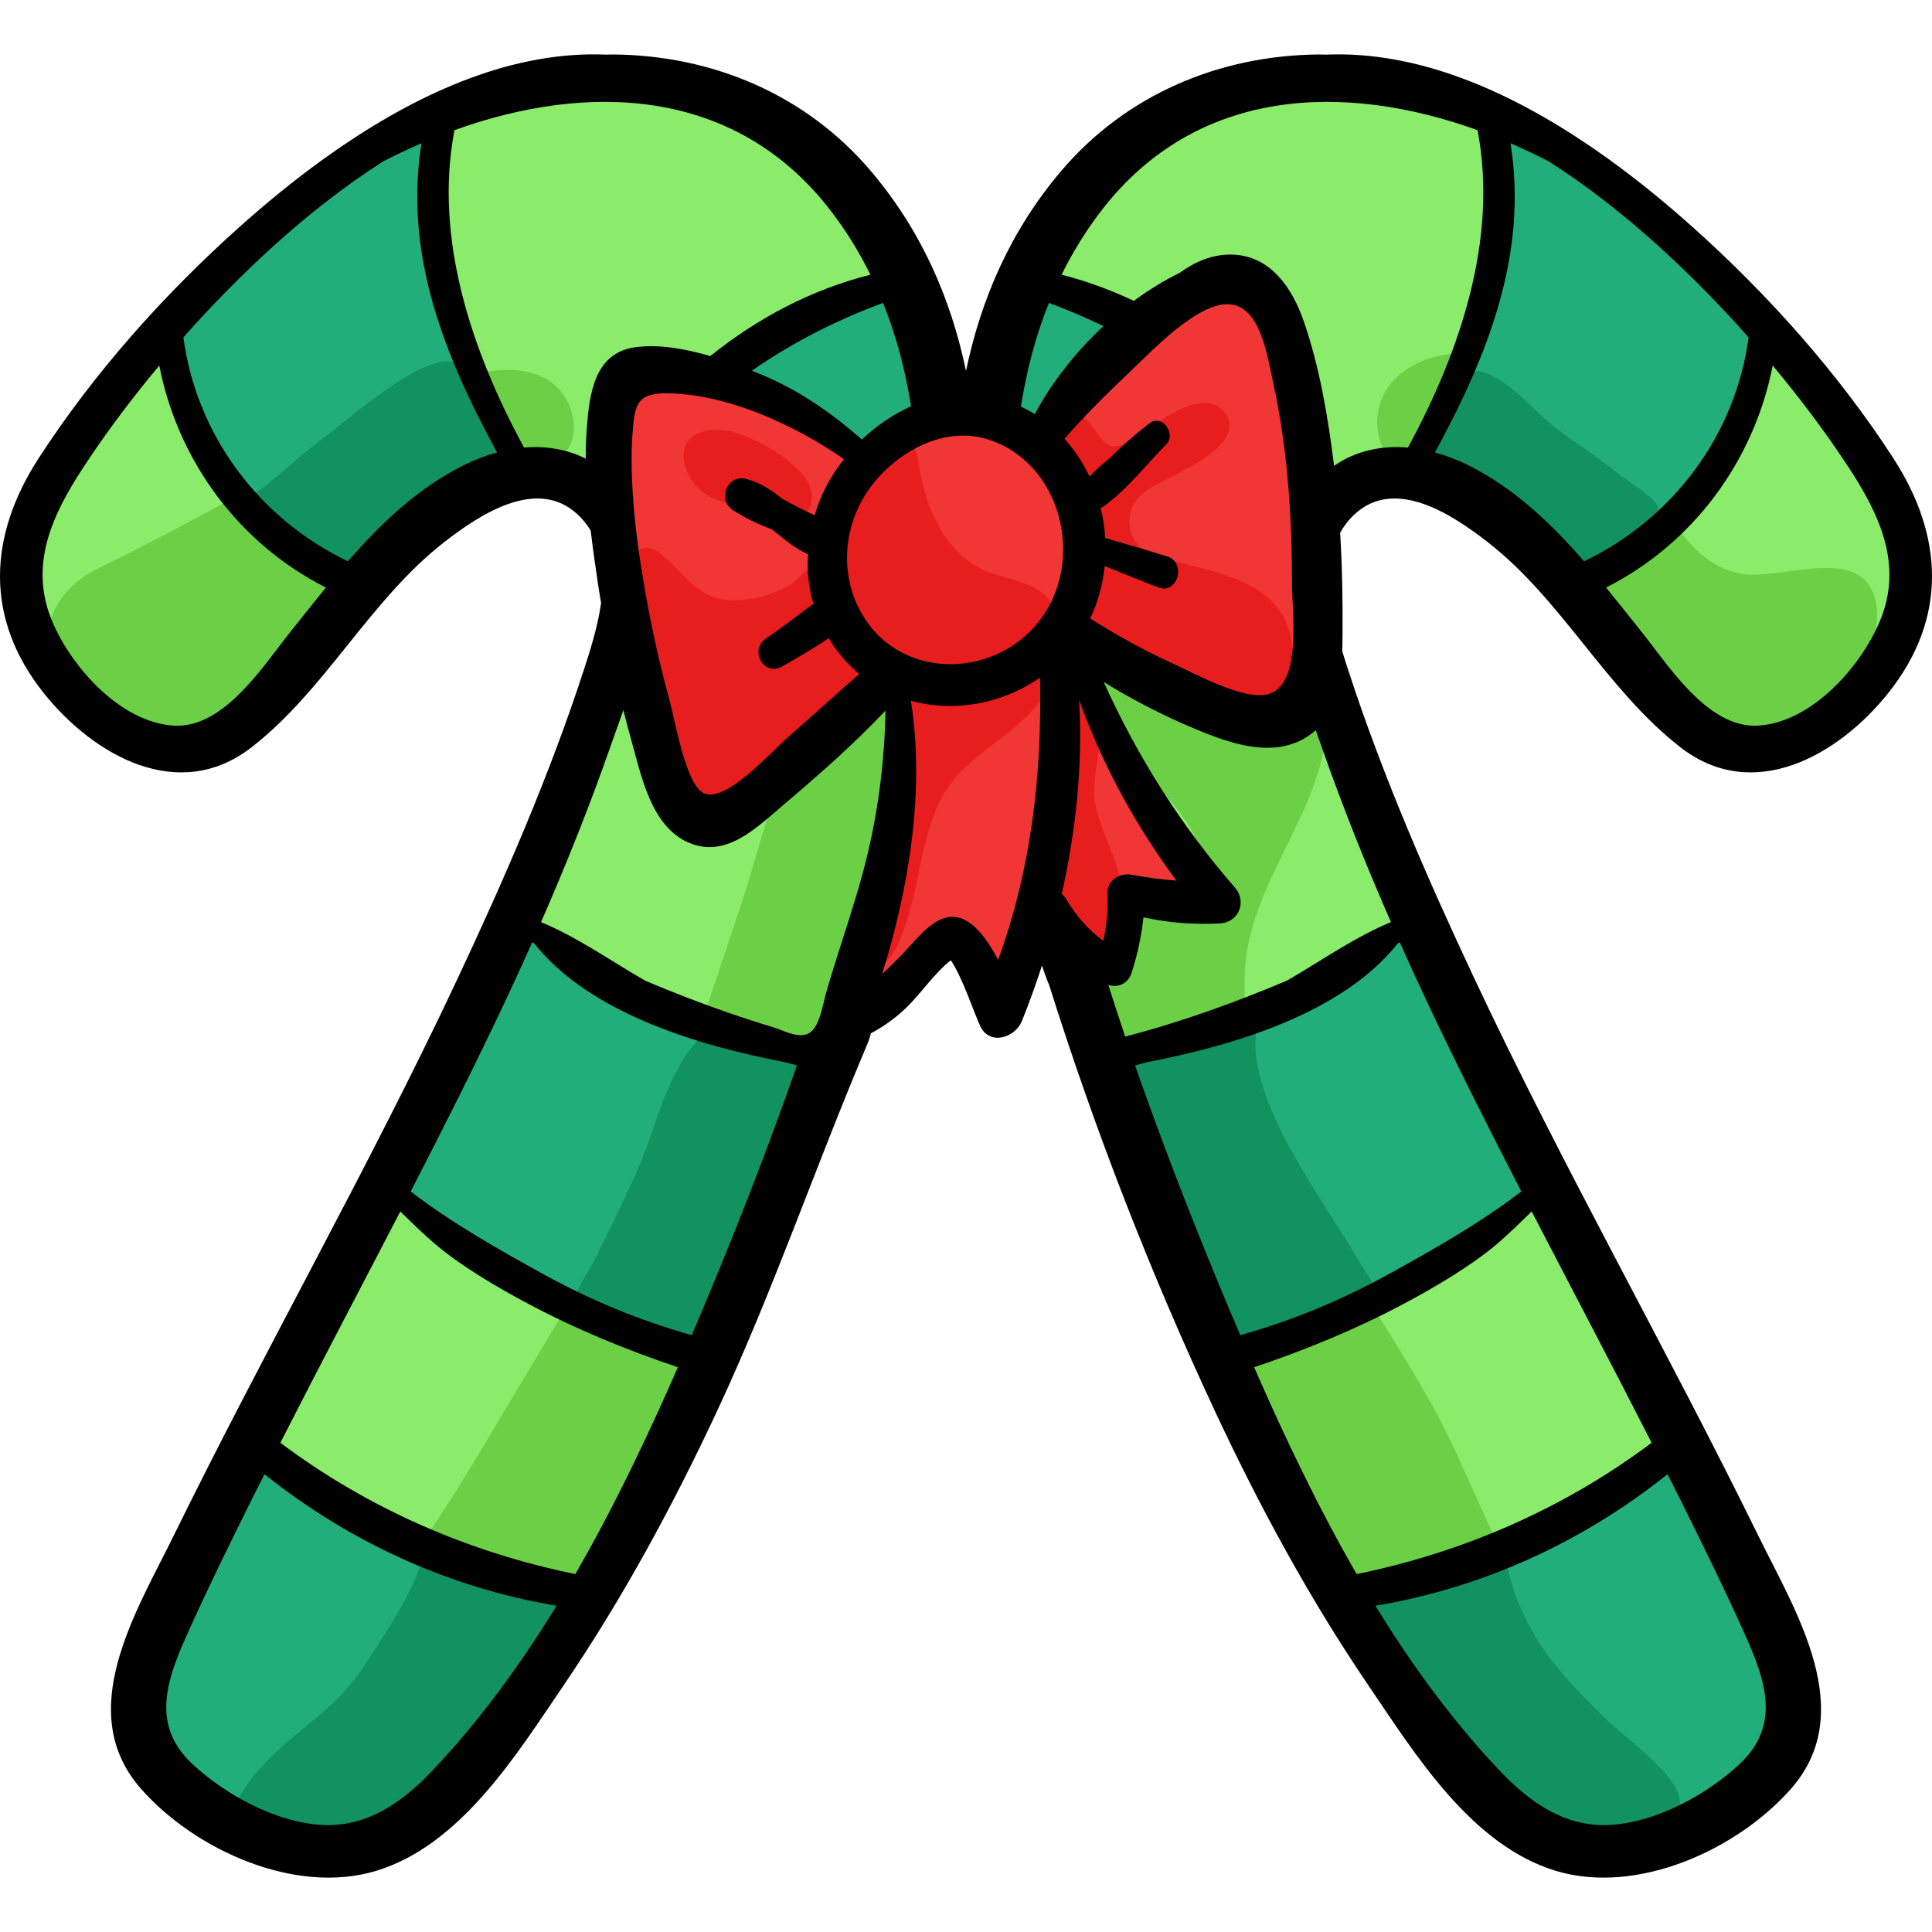 <?xml version="1.0" encoding="iso-8859-1"?>
<!-- Generator: Adobe Illustrator 19.0.0, SVG Export Plug-In . SVG Version: 6.00 Build 0)  -->
<svg version="1.1" id="Capa_1" xmlns="http://www.w3.org/2000/svg" xmlns:xlink="http://www.w3.org/1999/xlink" x="0px" y="0px"
	 viewBox="0 0 511.999 511.999" style="enable-background:new 0 0 511.999 511.999;" xml:space="preserve">
<path style="fill:#8BEB6A;" d="M156.148,20.275C113.669,21.03,73.285,52.276,46.053,82.248
	c-12.681,13.957-31.216,31.257-38.04,49.127c-6.482,16.973,0.27,33.733,11.238,46.438c8.758,10.145,17.05,17.579,31.494,15.817
	c19.677-2.4,29.079-20.685,39.849-35.107c10.649-14.259,23.99-29.265,41.64-33.957c16.111-4.283,20.673,2.813,25.221,17.365
	c6.489,20.762,0.127,37.406-6.508,57.442c-9.035,27.284-22.334,53.549-33.525,80.063c-11.323,26.826-22.35,53.872-37.418,78.889
	c-14.797,24.568-30.2,50.364-36.667,78.543c-4.249,18.512,0.997,29.661,15.088,41.709c11.454,9.793,27.364,16.561,42.373,10.955
	c10.897-4.07,19.105-14.41,25.517-23.583c9.622-13.765,19.147-27.812,27.331-42.479c11.098-19.889,19.842-40.636,29.708-60.743
	c9.766-19.907,22.095-37.621,27.589-59.488c4.471-17.794,10.904-35.319,16.472-52.843c9.887-31.115,18.876-63.403,19.546-96.31
	c0.487-23.927,2.973-55.595-6.593-78.111C226.535,43.415,189.098,25.874,156.148,20.275z"/>
<g>
	<path style="fill:#6BD046;" d="M62.022,476.787c3.503-9.272,11.622-17.007,17.768-24.575
		c17.905-22.046,34.447-45.454,48.887-69.913c15.712-26.612,32.398-52.608,45.04-80.868c9.615-21.493,16.574-43.319,23.957-65.612
		c2.772-8.371,22.667-85.551,39.547-75.633c5.948,3.495,2.568,29.601,2.229,34.977c-0.891,14.121-3.389,29.087-6.253,42.926
		c-6.855,33.124-23.219,63.162-34.035,95.03c-10.704,31.538-26.427,59.459-46.062,86.301
		c-14.621,19.987-26.024,44.673-48.013,58.144C95.556,483.404,61.329,494.828,62.022,476.787z"/>
	<path style="fill:#6BD046;" d="M45.837,192.986C16.938,205.71-1.834,164.3,25.848,150.713
		c23.872-11.717,45.799-23.822,68.556-38.031c11.124-6.946,38.164-20.805,51.428-11.553c6.231,4.346,8.823,14.45,2.97,19.906
		c-2.012,1.875-8.964,1.95-11.361,2.723c-7.589,2.446-14.66,7.308-21.21,11.754c-14.631,9.932-25.176,21.467-35.145,35.824
		C72.388,183.862,61.996,192.66,45.837,192.986z"/>
</g>
<g>
	<path style="fill:#22AE7B;" d="M48.006,79.935c-2.332,30.072,9.021,49.519,32.112,67.523c14.569,11.36,16.814,3.915,30.905-6.387
		c7.912-5.784,18.415-10.48,24.074-18.68c-17.512-19.296-19.238-53.625-18.028-78.276c0.62-12.633,2.146-18.946-11.366-7.344
		C87.74,52.195,66.476,61.843,48.006,79.935z"/>
	<path style="fill:#22AE7B;" d="M190.695,98.728c6.637-3.654,11.904-10.25,18.604-14.335c5.197-3.169,18.028-11.836,24.546-9.517
		c5.101,1.815,6.867,10.894,8.393,15.499c1.195,3.606,6.967,14.236,4.013,18.026c-1.693,2.172-15.225,6.609-18.553,8.262
		c-4.434,2.203-3.608,3.432-8.409,1.239C208.94,113.173,200.671,100.817,190.695,98.728z"/>
	<path style="fill:#22AE7B;" d="M136.403,242.81c-6.551,10.634-11.001,23.707-16.97,34.894
		c-6.512,12.204-11.181,24.814-16.227,37.608c18.35,18.212,39.618,28.505,63.293,38.111c5.529,2.243,11.247,6.52,17.39,5.604
		c11.907-1.774,15.414-22.984,18.231-32.488c3.653-12.324,8.59-24.341,11.574-36.856c0.212-0.891,2.753-8.143,2.108-9.337
		c-1.935-3.583-11.839-3.714-15.833-5.35c-11.462-4.696-24.019-8.966-34.866-14.789C158.383,256.599,145.064,243.555,136.403,242.81
		z"/>
	<path style="fill:#22AE7B;" d="M70.279,385.499c2.185-0.064,10.097,7.6,13.126,9.711c10.78,7.513,23.214,13.068,35.288,18.229
		c6.808,2.91,13.971,6.001,21.227,7.747c4.467,1.075,9.972,0.478,13.841,3.198c-5.409,22.724-25.829,46.632-45.708,57.906
		c-19.466,11.039-33.387,9.007-51.334-4.232c-5.892-4.346-15.213-10.509-18.533-17.13c-4.211-8.398,0.778-18.372,3.564-26.331
		C47.706,417.572,56.908,394.84,70.279,385.499z"/>
</g>
<g>
	<path style="fill:#119260;" d="M65.407,132.138c6.95-4.201,13.055-10.81,19.794-15.662c6.342-4.567,26.425-22.935,35.107-20.533
		c3.891,1.077,14.618,19.769,14.613,23.683c-0.009,6.967-11.242,12.073-16.222,15.601c-7.176,5.085-15.506,14.677-23.756,17.854
		C85.558,156.693,62.989,142.195,65.407,132.138z"/>
	<path style="fill:#119260;" d="M191.995,272.325c-2.907,0.407-5.646,1.692-7.65,3.995c-8.186,9.411-10.611,23.059-15.593,34.175
		c-3.693,8.236-7.654,16.274-11.705,24.343c-1.343,2.675-5.63,8.241-4.684,11.658c1.624,5.868,14.189,4.238,19.591,6.256
		c6.008,2.244,11.21,6.554,17.197,8.438c4.269-16.955,11.939-32.52,18.47-48.71c2.68-6.645,6.556-12.745,9.185-19.424
		c1.303-3.311,1.99-6.743,2.959-10.133c1.093-3.828-3.066-5.044-6.136-5.355c-4.142-0.419-7.271-0.417-10.828-2.79
		C199.716,272.721,195.717,271.804,191.995,272.325z"/>
	<path style="fill:#119260;" d="M112.042,411.253c-0.064,6.993-10.789,23.032-15.31,29.89c-5.732,8.694-11.576,12.989-19.346,19.415
		c-3.979,3.29-14.024,12.491-14.644,18.451c-1.04,9.999,11.933,11.522,19.388,12.513c13.466,1.79,23.846-1.456,34.807-9.58
		c11.319-8.389,21.559-24.457,27.708-37.149c2.543-5.249,6.795-13.089,4.991-18.942c-1.481-4.807-6.298-7.382-10.873-8.72
		C131.375,414.968,120.06,410.913,112.042,411.253z"/>
</g>
<path style="fill:#8BEB6A;" d="M285.357,55.573c-10.003,6.515-14.75,24.95-18.147,35.952c-8.663,28.052-4.944,60.031-1.22,88.643
	c5.211,40.03,17.538,78.77,32.061,116.303c13.717,35.45,27.833,70.156,44.207,104.691c10.765,22.704,24.649,44.936,40.565,64.363
	c9.068,11.069,18.512,25.714,33.716,28.063c12.693,1.961,25.324-0.595,36.703-6.383c12.269-6.241,26.491-19.628,23.606-34.491
	c-3.483-17.943-14.438-36.787-21.985-53.288c-18.981-41.501-44.392-79.563-65.906-119.719
	c-20.102-37.521-42.002-80.429-45.003-123.581c-0.924-13.29,3.696-30.713,19.044-33.652c12.668-2.425,23.489,12.298,32.133,19.732
	c11.786,10.135,22.031,21.069,32.911,32.087c8.644,8.753,17.44,16.998,29.356,20.559c24.087,7.199,46.606-25.585,47.502-46.599
	c0.908-21.303-21.908-44.157-34.245-59.789c-20.338-25.77-49.601-47.751-80.23-59.912c-17.333-6.882-36.221-8.107-54.621-5.079
	C309.807,27.75,294.266,41.477,285.357,55.573z"/>
<g>
	<path style="fill:#6BD046;" d="M351.482,188.518c1.334,24.061-19.864,43.699-21.5,67.774
		c-2.806,41.303,30.936,82.348,49.816,116.591c9.648,17.499,15.8,37.279,27.179,53.726c8.25,11.925,17.677,22.869,27.041,33.888
		c8.53,10.038,17.15,28.286-3.646,29.35c-51.435,2.631-80.741-65.211-98.992-102.556c-18.288-37.421-29.112-76.822-42.576-115.863
		c-2.436-7.064-8.408-15.459-0.191-17.707c5.801-1.587,7.876,2.935,10.187-5.344c0.952-3.411,0.209-6.964-0.16-10.316
		c7.096-2.136,13.358-1.986,20.711-2.291c2.914-21.076-25.951-34.145-29.812-52.225c-2.316-10.849,7.989-8.196,15.156-5.359
		C319.141,183.907,335.178,194.2,351.482,188.518z"/>
	<path style="fill:#6BD046;" d="M441.968,187.822c-2.335-7.077-8.367-12.521-13.042-18.069
		c-10.25-12.164-19.235-23.459-33.715-30.897c-11.138-5.722-31.128-12.021-30.186-28.037c0.561-9.536,8.8-15.199,17.421-16.73
		c12.641-2.245,22.915,4.441,32.492,11.746c9.141,6.972,17.063,14.866,23.368,24.48c5.826,8.885,10.927,18.872,22.157,21.554
		c11.221,2.68,34.428-9.151,36.869,8.972c1.412,10.482-8.16,26.367-17.402,31.113C466.576,198.809,450.666,191.863,441.968,187.822z
		"/>
</g>
<g>
	<path style="fill:#22AE7B;" d="M375.843,124.482c3.774-9.177,8.117-18.134,11.458-27.67c5.889-16.808,5.955-29.971,5.946-47.583
		c-0.003-6.202-2.086-21.095,7.129-20.277c4.05,0.359,10.18,7.016,13.574,9.217c15.909,10.315,34.567,23.44,44.756,39.829
		c5.855,9.418,8.449,16.231,5.494,27.274c-3.765,14.072-13.833,24.614-24.56,34.158c-9.021,8.026-15.834,14.146-26.787,7.067
		C399.434,137.826,384.28,129.838,375.843,124.482z"/>
	<path style="fill:#22AE7B;" d="M277.005,73.67c-5.354,3.485-14.358,27.116-12.621,33.668c1.824,6.877,12.098,7.534,17.125,4.502
		c5.833-3.518,17.869-16.629,17.982-23.722C299.634,79.175,283.517,72.362,277.005,73.67z"/>
	<path style="fill:#22AE7B;" d="M371.055,244.773c-0.757-0.202-1.557-0.225-2.403-0.027c-2.823,0.663-7.051,6.068-9.5,7.788
		c-9.664,6.786-19.869,11.605-31.016,15.378c-9.863,3.339-18.806,8.876-28.746,12.495c-5.857,2.133-6.353,0.571-6.473,7.01
		c-0.143,7.68,7.201,18.128,10.016,24.918c4.258,10.269,9.523,19.545,14.237,29.522c1.993,4.219,3.615,13.039,8.671,14.836
		c4.26,1.514,12.718-2.044,16.819-3.26c12.19-3.613,29.751-9.371,39.838-17.218c5.857-4.556,18.434-14.265,21.547-20.829
		c4.06-8.562-1.488-20.519-6.016-28.521c-5.169-9.136-11.153-17.782-16.364-26.893C379.5,256.188,376.316,246.176,371.055,244.773z"
		/>
	<path style="fill:#22AE7B;" d="M354.266,423.782c11.865-0.073,24.429-4.186,35.442-8.28c19.533-7.262,34.375-24.929,53.726-31.383
		c9.07,15.347,17.729,31.55,24.317,48.222c9.622,24.351,3.34,41.585-21.313,52.829c-9.288,4.236-20.008,9.482-29.709,5.571
		c-9.277-3.74-15.518-11.103-22.092-18.284c-8.27-9.032-13.275-19.413-21.927-28.178
		C365.607,437.081,358.15,431.872,354.266,423.782z"/>
</g>
<g>
	<path style="fill:#119260;" d="M334.081,269.259c-7.416,17.95,17.219,49.481,25.732,64.399c3.35,5.87,6.777,7.823,1.593,11.959
		c-3.477,2.774-10.89,3.948-15.001,5.949c-4.548,2.212-8.997,4.272-13.641,6.277c-7.374,3.183-6.868,4.922-11.321-2.118
		c-9.687-15.317-13.794-35.64-20.628-52.365c-2.576-6.305-10.576-18.008-6.112-23.782c2.532-3.275,12.536-4.042,16.372-5.447
		C317.041,271.945,325.308,270.684,334.081,269.259z"/>
	<path style="fill:#119260;" d="M397.421,409.861c1.679,3.09,2.652,8.65,4.061,12.515c5.218,14.315,13.621,22.927,24.192,33.274
		c4.671,4.572,18.241,14.141,19.366,20.755c1.488,8.753-8.5,10.293-14.7,10.729c-11.386,0.802-15-1.102-24.003-7.384
		c-9.053-6.317-18.636-10.549-26.589-18.561c-6.952-7.003-11.745-16.498-17.27-24.627c-2.741-4.033-4.528-7.919-5.47-12.626
		c6.253-2.716,13.268-7.781,20.089-8.35C386.691,414.785,392.476,417.096,397.421,409.861z"/>
	<path style="fill:#119260;" d="M379.324,126.57c-1.538-3.496,3.542-23.426,6.961-26.563c7.367-6.758,19.287,8.044,24.868,12.486
		c5.933,4.721,12.33,8.608,18.179,13.433c1.576,1.3,9.624,6.255,9.995,8.267c1.414,7.664-17.531,18.338-23.007,19.431
		c-1.434-5.969-7.394-10.764-12.082-14.228C397.794,134.634,385.822,123.788,379.324,126.57z"/>
</g>
<path style="fill:#F13636;" d="M257.726,109.695c-8.989-3.301-19.165,5.738-25.303,11.319c-2.156-1.385-3.663-3.818-5.815-5.392
	c-6.21-4.542-14.544-7.079-21.492-10.335c-9.253-4.336-17.72-4.772-27.816-5.033c-6.485-0.167-12.509-0.243-14.342,6.996
	c-5.919,23.369,3.625,49.651,9.164,72.163c2.137,8.684,1.46,20.916,6.742,28.448c6.35,9.056,15.185,6.737,23.015,0.877
	c4.443-3.325,7.443-8.179,11.121-12.229c3.165-3.485,7.042-6.1,10.355-9.422c3.1-3.108,6.2-10.038,11.493-7.559
	c4.155,1.946,5.478,8.945,5.316,12.737c-0.424,9.888-2.632,19.598-4.753,29.227c-2.514,11.414-6.767,23.042-7.52,34.755
	c-0.499,7.775,5.366,9.278,10.706,3.934c3.192-3.195,7.783-11.298,13.226-11.382c5.062-0.078,5.952,9.768,8.034,13.505
	c5.614,10.077,10.877-1.279,12.914-7.487c0.718-2.186,1.338-4.601,1.787-6.876c0.277-1.402,0.057-6.352,0.964-7.562
	c1.524-2.034,1.06-1.692,2.978,0.574c2.775,3.279,6.974,17.706,14.2,15.061c5.801-2.124,4.041-15.203,7.675-19.348
	c5.258,2.367,19.095,12.944,19.604,0.875c0.325-7.711-6.051-14.55-10.299-20.401c-4.971-6.847-9.968-13.318-14.125-20.697
	c-2.786-4.947-12.85-17.665-6.279-23.443c4.887-4.297,15.072,4.937,19.034,7.451c11.38,7.219,28.862,18.416,39.212,3.968
	c4.39-6.128,4.237-15.647,3.981-22.802c-0.452-12.592-2.62-24.966-3.247-37.511c-0.525-10.511-1.813-20.786-4.675-30.942
	c-1.684-5.975-3.82-13.774-9.25-17.522c-15.409-10.637-36.152,12.512-44.142,23.063c-3.374,4.456-9.735,14.962-15.627,16.621
	c-3.205,0.903-4.096-0.986-6.76-2.372C264.563,111.267,261.349,110.73,257.726,109.695z"/>
<g>
	<path style="fill:#E81D1D;" d="M222.674,160.955c-2.224-0.544-2.603-3.747-2.982-5.745c-2.109-11.113,1.196-23.824,8.62-32.29
		c2.39-2.725,7.728-8.724,12.131-6.555c2.743,1.351,2.975,7.064,3.477,9.397c2.175,10.127,6.601,20.312,16.412,25.156
		c5.198,2.566,15.184,3.133,18.186,8.817c3.849,7.289-6.566,14.566-11.739,17.528c-8.845,5.064-16.394,3.888-25.635,0.331
		C231.2,173.767,225.635,168.926,222.674,160.955z"/>
	<path style="fill:#E81D1D;" d="M165.762,150.401c3.776,19.941,5.757,40.491,15.165,58.884c8.892,17.387,36.802-8.878,43.731-17.425
		c1.748-2.156,9.569-8.221,9.307-11.277c-0.158-1.838-4.23-4.549-5.365-6.036c-3.122-4.094-6.144-8.77-8.393-13.39
		c-1.8-3.697-2.275-8.103-3.973-11.546c-2.736,1.042-4.404,3.893-6.986,5.424c-5.446,3.227-13.607,5.166-19.758,3.351
		C179.223,155.359,172.689,136.009,165.762,150.401z"/>
	<path style="fill:#E81D1D;" d="M205.713,136.833c-5.192-2.229-11.086-2.436-16.237-4.555c-9.353-3.847-12.936-18.241,0.421-18.398
		c7.253-0.085,20.414,7.401,24.176,13.868C218.839,135.942,206.453,143.486,205.713,136.833z"/>
	<path style="fill:#E81D1D;" d="M288.255,145.125c-0.409-4.603-4.535-8.699-6.359-12.817c-1.931-4.359-7.675-25.288,3.814-22.05
		c5.988,1.688,5.247,11.204,13.244,6.921c5.205-2.787,19.217-15.78,25.554-7.929c5.787,7.17-8.333,14.085-12.543,16.326
		c-4.927,2.622-11.697,4.854-12.534,11.184c-0.747,5.65,2.366,8.904,7.284,10.581c10.934,3.729,26.63,4.773,33.171,15.665
		c3.818,6.359,4.364,18.962-2.827,23.537c-5.219,3.32-14.991-0.895-20.066-2.734c-4.802-1.74-8.483-4.926-13.103-6.926
		c-3.283-1.421-7.181-1.722-10.229-3.662C285.248,167.866,288.731,159.705,288.255,145.125z"/>
	<path style="fill:#E81D1D;" d="M278.833,177.538c0.158,2.443-0.857,4.637-2.144,6.672c-6.67,10.546-19.765,14.868-26.328,25.872
		c-5.486,9.198-6.166,19.774-8.885,29.896c-1.172,4.364-4.188,15.648-9.674,16.695c-1.773-3.89,0.642-10.044,1.493-14.052
		c1.527-7.194,3.255-14.286,4.029-21.612c1.219-11.554,1.855-23.473,0.998-34.984c-0.683-9.178,6.899-3.707,13.21-3.249
		c5.792,0.421,9.959-0.278,15.078-2.964C270.456,177.793,273.221,176.376,278.833,177.538z"/>
	<path style="fill:#E81D1D;" d="M283.356,201.66c-0.475,1.437-0.585,4.07-0.778,5.856c-0.655,6.059-1.488,12.037-2.704,18.012
		c-0.819,4.027-3.586,10.848-2.369,15.113c1.79,6.277,13.525,8.309,18.99,10.016c-0.233-5.232,0.914-11.113,0.422-16.216
		c-0.687-7.122-5.421-14.229-6.674-21.492c-1.541-8.929,4.568-21.198-0.409-29.27C281.96,170.908,280.435,201.137,283.356,201.66z"
		/>
</g>
<path d="M501.74,121.412c-14.707-22.681-33.192-43.37-53.316-61.365c-6.691-5.983-13.96-11.967-21.66-17.545
	c-0.436-0.318-0.88-0.627-1.319-0.941c-0.896-0.639-1.795-1.275-2.702-1.902c-0.548-0.379-1.099-0.754-1.651-1.126
	c-21.234-14.391-45.356-25.088-69.679-24.057c-0.698-0.008-1.391-0.045-2.091-0.038c-26.246,0.258-50.876,10.659-67.993,30.754
	c-13.47,15.814-21.334,33.938-25.328,53.11c-3.994-19.172-11.861-37.296-25.33-53.11c-17.117-20.095-41.746-30.496-67.993-30.754
	c-0.7-0.007-1.393,0.03-2.091,0.038c-24.324-1.031-48.446,9.666-69.679,24.057c-0.552,0.373-1.103,0.748-1.651,1.126
	c-0.907,0.627-1.806,1.263-2.702,1.902c-0.439,0.315-0.883,0.623-1.319,0.941c-7.7,5.578-14.969,11.562-21.66,17.545
	C43.451,78.042,24.967,98.731,10.26,121.412c-13.389,20.648-14.425,42.547,1.368,62.296c13.263,16.585,35.78,29.297,55.02,14.344
	c19.73-15.334,31.33-39.041,51.154-54.438c9.292-7.218,24.436-17.277,35.178-7.359c1.441,1.33,2.61,2.779,3.549,4.318
	c0.588,4.918,1.302,9.807,2.007,14.611c0.228,1.551,0.51,3.093,0.761,4.64c-0.911,6.374-2.953,12.745-4.706,18.115
	c-9.093,27.854-20.886,54.911-33.33,81.411c-23.493,50.028-50.915,98.061-75.254,147.663c-9.839,20.053-26.645,46.571-8.64,67.03
	c14.292,16.24,40.878,28.258,62.34,21.744c22.456-6.815,37.271-30.936,49.652-49.149c15.595-22.943,28.863-47.426,40.602-72.54
	c14.784-31.628,26.004-64.563,39.526-96.537c0.512-1.211,1.02-2.444,1.299-3.723c3.208-1.681,6.14-3.767,8.923-6.345
	c4.071-3.769,7.695-9.421,12.271-13.008c3.12,4.571,6.386,14.59,7.859,17.57c2.538,5.132,9.214,2.879,10.956-1.432
	c1.941-4.803,3.716-9.734,5.339-14.748c0.503,1.512,1.031,3.017,1.616,4.512c0.063,0.162,0.145,0.3,0.222,0.444
	c12.165,38.687,26.947,76.644,44.065,113.267c11.739,25.113,25.007,49.596,40.602,72.54c12.381,18.213,27.196,42.334,49.652,49.149
	c21.461,6.513,48.048-5.505,62.339-21.744c18.005-20.459,1.199-46.977-8.64-67.03c-24.339-49.602-51.76-97.635-75.253-147.663
	c-12.444-26.5-24.237-53.557-33.33-81.411c-0.547-1.675-1.122-3.452-1.684-5.292c0.041-1.67,0.049-3.328,0.061-4.943
	c0.069-8.845-0.1-17.697-0.635-26.525c0.993-1.762,2.244-3.424,3.869-4.925c10.742-9.917,25.885,0.142,35.178,7.359
	c19.824,15.398,31.424,39.104,51.154,54.438c19.24,14.954,41.757,2.241,55.02-14.344C516.166,163.959,515.129,142.06,501.74,121.412
	z M277.977,80.263c4.962,1.847,9.777,3.904,14.452,6.156c-7.406,6.892-13.726,14.977-18.2,23.31
	c-1.171-0.731-2.409-1.377-3.679-1.981C272.035,98.298,274.423,89.07,277.977,80.263z M309.253,147.435
	c-5.408-1.685-10.859-3.239-16.292-4.84c-0.025-0.008-0.047-0.008-0.072-0.014c-0.173-2.695-0.565-5.369-1.208-7.977
	c0.3-0.127,0.604-0.285,0.915-0.507c6.105-4.379,11.121-10.954,16.429-16.275c2.789-2.796-1.014-8.208-4.373-5.668
	c-0.247,0.187-0.475,0.39-0.72,0.578c-0.004-0.005-0.007-0.009-0.011-0.014c-0.085,0.077-0.171,0.152-0.256,0.229
	c-3.382,2.622-6.561,5.437-9.541,8.456c-1.853,1.549-3.757,3.123-5.395,4.867c-1.725-3.635-3.94-7.02-6.643-9.987
	c5.086-5.811,10.573-11.324,16.168-16.611c5.992-5.662,12.783-12.92,20.044-16.917c14.685-8.084,16.962,8.696,19.169,18.926
	c1.948,9.031,3.215,18.182,3.965,27.387c0.698,8.56,0.972,17.154,0.957,25.741c-0.012,7.008,2.76,26.263-6.09,29.096
	c-6.305,2.019-19.76-5.477-24.958-7.812c-7.781-3.496-15.216-7.652-22.43-12.184c2.107-4.42,3.354-9.139,3.842-13.914
	c4.734,1.914,9.461,3.851,14.227,5.687C312.05,157.635,314.568,149.09,309.253,147.435z M241.441,107.66
	c-4.723,2.125-9.17,5.147-13.028,8.806c-8.246-7.178-16.657-13.088-27.002-17.353c-0.698-0.288-1.416-0.578-2.144-0.869
	c10.56-7.386,22.218-13.314,34.756-17.981C237.565,89.043,239.949,98.242,241.441,107.66z M194.268,135.216
	c3.341,2.143,6.763,3.746,10.295,5.057c3.078,2.391,6.014,5.085,9.584,6.615c-0.341,4.315,0.114,8.745,1.433,13.157
	c-0.115,0.063-0.236,0.109-0.344,0.189c-4.06,3.047-8.076,6.148-12.278,8.998c-4.513,3.061-0.52,10.154,4.319,7.389
	c4.096-2.34,8.396-4.808,12.367-7.515c0.341,0.562,0.661,1.126,1.036,1.684c2.051,3.053,4.432,5.65,7.043,7.827
	c-6.297,5.462-12.423,11.104-18.717,16.574c-4.518,3.927-16.533,17.609-22.43,15.052c-4.86-2.107-7.764-19.716-9.136-24.671
	c-2.55-9.207-4.625-18.545-6.297-27.95c-1.797-10.107-3.275-20.352-3.652-30.623c-0.14-3.798-0.191-7.63,0.09-11.424
	c0.564-7.598,0.659-11.384,8.922-11.349c15.935,0.066,33.95,8.265,47.16,17.442c-3.561,4.504-6.277,9.586-7.76,14.874
	c-2.909-1.281-5.762-2.786-8.577-4.356c-2.866-2.27-5.866-4.317-9.563-5.26C192.717,125.639,189.947,132.445,194.268,135.216z
	 M77.324,166.984c-7.478,9.335-17.901,26.082-31.22,25.317c-14.081-0.809-27.098-15.395-32.25-27.593
	c-6.3-14.918-0.038-28.222,8.197-40.799c6.159-9.407,12.951-18.409,20.162-27.044c4.944,25.272,21.072,47.162,44.155,58.84
	C83.308,159.456,80.315,163.25,77.324,166.984z M122.814,123.327c-12.118,6.071-21.808,15.314-30.606,25.424
	c-23.469-11.23-40.132-33.376-43.608-59.35c14.132-15.933,32.448-33.551,52.86-46.579c3.337-1.733,6.756-3.35,10.229-4.852
	c-4.664,29.515,6.004,56.072,20.032,81.946C128.725,120.732,125.734,121.865,122.814,123.327z M155.492,113.684
	c-0.199,2.607-0.255,5.235-0.25,7.87c-4.977-2.512-10.58-3.433-16.362-2.942c-13.777-25.33-23.965-55.315-18.445-84.12
	c35.102-12.654,74.351-11.608,99.698,21.324c4.149,5.391,7.624,11.079,10.544,16.985c-15.575,3.916-29.965,11.517-42.444,21.564
	c-6.563-1.929-13.435-3.147-19.596-2.383C157.475,93.366,156.21,104.286,155.492,113.684z M114.42,469.404
	c-7.862,8.272-17.264,14.899-29.157,14.22c-12.06-0.689-25.385-7.89-34.166-16.032c-11.142-10.33-7.009-22.203-1.549-34.379
	c5.402-12.046,11.239-23.911,17.114-35.732c1.13-2.273,2.291-4.529,3.431-6.797c22.547,17.985,48.883,30.06,77.407,34.853
	C137.801,441.357,126.915,456.257,114.42,469.404z M152.475,417.146c-28.365-5.794-55.044-17.438-78.174-34.797
	c10.44-20.514,21.198-40.869,31.788-61.307c4.219,4.11,8.367,8.251,13.215,11.803c6.512,4.772,13.576,8.882,20.692,12.676
	c12.679,6.761,26.03,12.23,39.651,16.807C171.571,380.805,162.69,399.439,152.475,417.146z M188.551,341.403
	c-1.709,4.116-3.46,8.269-5.235,12.432c-13.684-3.854-26.731-9.236-39.238-16.126c-11.567-6.372-24.461-13.636-35.239-21.964
	c8.521-16.517,16.888-33.11,24.821-49.921c2.527-5.355,4.995-10.734,7.405-16.137c0.195,0.143,0.389,0.279,0.584,0.422
	c14.85,18.564,43.674,27.026,66.502,31.403c1.013,0.283,2.024,0.566,3.04,0.844C204.234,302.299,196.607,321.998,188.551,341.403z
	 M230.114,225.523c-1.955,8.425-4.644,16.652-7.278,24.882c-1.333,4.164-2.654,8.332-3.86,12.535
	c-0.598,2.084-0.957,4.235-1.655,6.291c-0.36,1.06-0.782,2.12-1.394,3.062c-2.667,4.102-7.636,0.944-11.184-0.117
	c-3.802-1.137-7.578-2.358-11.33-3.651c-7.579-2.613-15.057-5.518-22.443-8.636c-9.121-5.256-17.928-11.524-27.589-15.517
	c6.675-15.275,12.865-30.747,18.385-46.501c1.097-3.131,2.273-6.371,3.432-9.684c0.689,2.706,1.387,5.41,2.142,8.099
	c2.6,9.258,5.224,22.788,15.228,27.045c9.714,4.134,17.638-3.729,24.515-9.564c9.54-8.095,18.985-16.355,27.581-25.447
	C234.451,200.83,232.948,213.309,230.114,225.523z M264.525,254.384c-3.489-6.544-8.076-12.706-13.918-11.176
	c-4.552,1.193-8.488,6.619-11.614,9.797c-1.724,1.753-3.426,3.486-5.201,5.086c7.206-23.114,11.327-48.835,7.609-72.382
	c11.436,3.14,24.209,0.861,34.223-6.154C276.129,205.571,273.303,230.19,264.525,254.384z M276.412,163.232
	c-11.398,16.526-37.247,17.676-47.872-0.327c-6.745-11.428-4.84-25.872,3.729-35.801c7.229-8.375,18.965-14.219,29.941-10.548
	C281.049,122.856,287.279,147.476,276.412,163.232z M292.403,249.352c-3.987-2.93-7.155-6.545-9.882-11.116
	c-0.336-0.564-0.732-0.993-1.158-1.323c3.826-16.882,5.589-34.333,4.631-51.365c6.203,17.155,14.874,33.112,25.791,47.829
	c-3.94-0.296-7.865-0.813-11.883-1.556c-3.066-0.567-6.534,1.349-6.391,4.868C293.688,241.049,293.276,245.216,292.403,249.352z
	 M445.338,397.483c5.875,11.821,11.712,23.685,17.114,35.732c5.46,12.176,9.594,24.048-1.549,34.379
	c-8.781,8.141-22.105,15.343-34.166,16.032c-11.894,0.679-21.296-5.949-29.157-14.22c-12.495-13.147-23.381-28.047-33.08-43.865
	c28.525-4.793,54.86-16.868,77.407-34.853C443.047,392.953,444.208,395.21,445.338,397.483z M437.699,382.35
	c-23.13,17.358-49.809,29.002-78.174,34.797c-10.215-17.707-19.096-36.342-27.172-54.819c13.621-4.577,26.972-10.046,39.651-16.807
	c7.117-3.794,14.18-7.904,20.693-12.676c4.848-3.552,8.995-7.692,13.215-11.803C416.501,341.481,427.259,361.835,437.699,382.35z
	 M370.937,249.688c2.409,5.403,4.877,10.782,7.404,16.137c7.934,16.81,16.301,33.404,24.821,49.921
	c-10.778,8.327-23.673,15.592-35.239,21.964c-12.508,6.89-25.554,12.272-39.238,16.126c-1.775-4.164-3.527-8.316-5.235-12.432
	c-8.056-19.405-15.684-39.104-22.639-59.047c1.016-0.279,2.027-0.562,3.04-0.844c22.828-4.377,51.652-12.839,66.502-31.403
	C370.548,249.967,370.742,249.83,370.937,249.688z M368.618,244.372c-9.661,3.993-18.468,10.261-27.589,15.517
	c-14.051,5.933-28.516,11.117-42.848,14.819c-1.541-4.55-3-9.127-4.462-13.702c2.565,0.878,5.248-0.399,6.133-3.099
	c1.626-4.966,2.598-9.807,3.19-14.809c6.658,1.475,13.422,1.977,20.316,1.605c4.951-0.267,7.126-5.804,3.924-9.474
	c-14.264-16.353-25.884-34.766-34.786-54.495c7.529,4.625,15.366,8.698,23.569,12.16c9.728,4.107,22.122,8.718,31.578,1.476
	c0.368-0.282,0.7-0.584,1.035-0.883c0.528,1.481,1.051,2.947,1.555,4.385C355.753,213.625,361.944,229.098,368.618,244.372z
	 M353.539,123.448c-1.602-12.862-3.789-26.066-8.043-38.35c-3-8.661-8.692-17.268-18.811-17.625
	c-5.268-0.186-9.931,1.859-14.123,4.868c-4.167,2.04-8.219,4.546-12.085,7.394c-6.143-2.896-12.533-5.269-19.153-6.934
	c2.92-5.905,6.395-11.594,10.544-16.985c25.347-32.932,64.596-33.978,99.697-21.324c5.521,28.805-4.668,58.791-18.445,84.12
	C366.056,118.012,359.247,119.49,353.539,123.448z M389.186,123.327c-2.92-1.463-5.911-2.596-8.907-3.41
	c14.029-25.874,24.696-52.432,20.032-81.946c3.473,1.502,6.891,3.119,10.229,4.852c20.412,13.028,38.728,30.646,52.86,46.579
	c-3.476,25.974-20.138,48.12-43.608,59.35C410.994,138.642,401.304,129.398,389.186,123.327z M498.145,164.708
	c-5.151,12.197-18.169,26.784-32.25,27.593c-13.318,0.766-23.742-15.982-31.22-25.317c-2.991-3.733-5.984-7.528-9.046-11.279
	c23.084-11.678,39.212-33.568,44.155-58.84c7.211,8.635,14.003,17.637,20.162,27.044
	C498.184,136.486,504.446,149.789,498.145,164.708z"/>
<g>
</g>
<g>
</g>
<g>
</g>
<g>
</g>
<g>
</g>
<g>
</g>
<g>
</g>
<g>
</g>
<g>
</g>
<g>
</g>
<g>
</g>
<g>
</g>
<g>
</g>
<g>
</g>
<g>
</g>
</svg>
